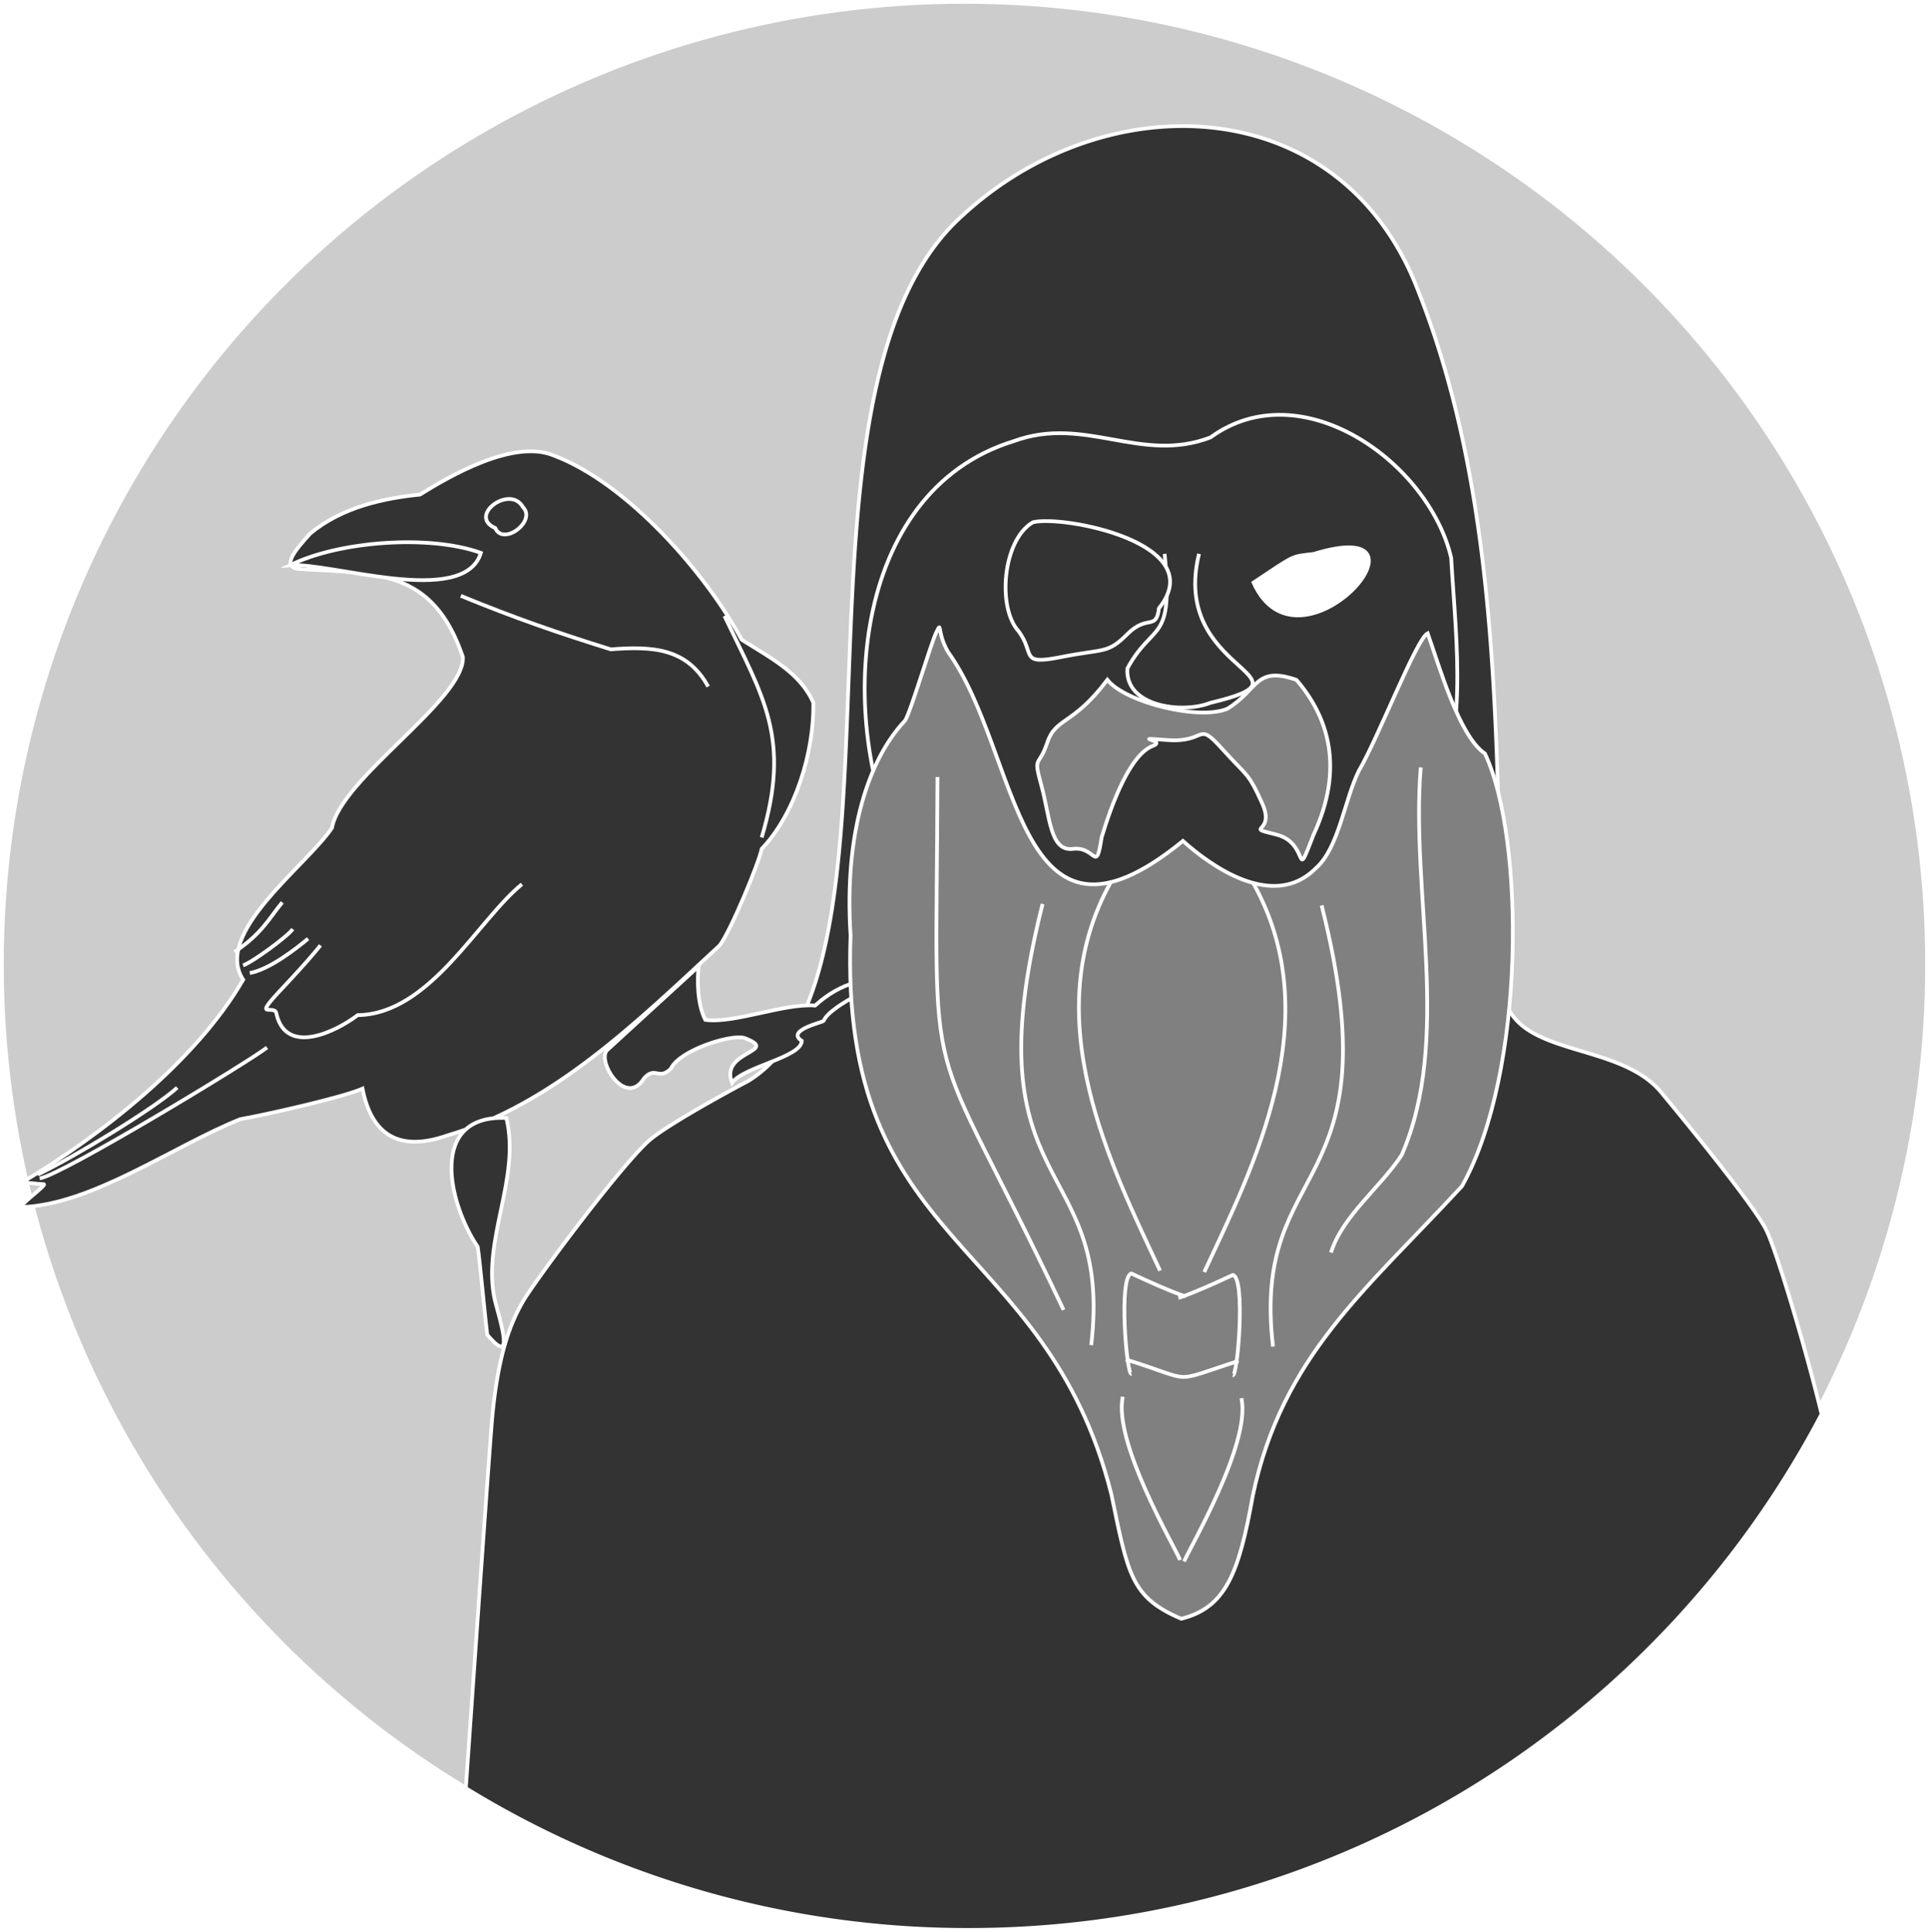 <svg xmlns="http://www.w3.org/2000/svg" viewBox="0 0 1031.45 1032.98"><circle cx="515.72" cy="515.72" r="514.72" style="fill:#ccc;stroke:#fff;stroke-miterlimit:10;stroke-width:2px"/><path d="M516.74,1031.47c198,0,370-111.85,456-275.82-9.19-37.9-24.5-88.27-29.61-98.48C935.51,641.85,887,583.64,887,583.64c-24.27-29.43-85-17-84.76-59.24-3.83-120.72.36-253.87-44.94-368.67-40.73-108-166.88-112.33-244.08-40.85C409,208.26,494,519.32,398.83,577.51c0,0-37.79,19.92-51.57,30.64s-62.81,76.59-68.94,87.32-13.79,27.57-16.85,67.4C258.59,800.22,249,938.62,247.8,955.69A512.29,512.29,0,0,0,516.74,1031.47Z" transform="translate(1.28 0.51)" style="fill:#333;stroke:#fff;stroke-miterlimit:10;stroke-width:2px"/><path d="M323.77,560.66c-6.86,4.92,9.31,31.92,19.4,15.32,6.13-6.64,7.66,1.53,14.3-5.11,4.68-9.83,32.1-18.53,39.32-16.34,19.7,7.57-13.49,6.62-6.64,24,6.13-8.75,37.14-13.62,37.28-22.46-8.72-5.64,11.05-9.82,11.74-10.73,2.95-7.85,33.22-22.51,41.36-22.46-17.68-1.36-32.23,1.81-45.95,14.3-16.47-1.33-43.34,9.8-58.73,7.65-4.38-8.38-4.35-21.75-3.57-28.6Z" transform="translate(1.28 0.51)" style="fill:#333;stroke:#fff;stroke-miterlimit:10;stroke-width:2px"/><path d="M480.53,456C445.69,385.85,453,262.37,540.79,235.39c38.07-14,67.92,12.25,105.19-2,48.63-35.41,116.79,13.39,128.68,64.34,2.68,46.12,10.21,99.91-13.28,137.87" transform="translate(1.28 0.51)" style="fill:none;stroke:#fff;stroke-miterlimit:10;stroke-width:2px"/><path d="M792.73,402.45c-13.89-9.33-24.62-47.44-30.64-64.35-5.89,2.81-26.59,56.27-36.77,73.53-7.66,15.33-10.72,41.37-23,52.09-23,23.36-57.26-2.1-71.08-14.55-90.19,73.73-86.43-46.8-125.63-101.11-6.12-10.72-3.06-16.85-6.12-10.72s-13.79,42.89-16.85,47.49c-19.36,20.44-32.7,59.73-29.11,114.89-6.31,169,104.24,159.43,139.42,298.72,9,43.44,10.66,55.22,37.38,66.65,23.74-5.93,30.83-24.14,38.29-65.88,15.75-74.73,60.8-110.18,111.84-165.44C814.6,572.76,814.1,447.75,792.73,402.45Z" transform="translate(1.28 0.51)" style="fill:gray;stroke:#fff;stroke-miterlimit:10;stroke-width:2px"/><path d="M10.74,631.64c41.79-24.95,92.91-64.75,118-108.26-16.27-25,33.81-60.75,47.49-81.19,4.7-26.6,71.18-68.61,70-91.4-16.1-47.4-46.49-44.5-86.82-47-11-.52-3-10,5.1-18.9,17.14-14.46,40.18-19.06,58.73-20.93,15.56-9.64,49.92-29.82,71.49-20.93,39.94,15,82,63.9,100.59,98.55,15.22,9.64,31.27,17.62,38.3,33.7C434,402,423.89,434.63,406,453.42c-1.52,7.67-16.84,44.43-22.46,51.58C339.69,545.6,294.6,590,238,606.62c-26.79,9.39-40.82-1.23-45.44-25-10.83,4.78-52.47,14.08-65.37,16.34-35.56,14.18-79.23,45.82-116.94,47-1-1.53,14.3-12.25,11.75-12.25S10.74,631.64,10.74,631.64Z" transform="translate(1.28 0.51)" style="fill:#333;stroke:#fff;stroke-miterlimit:10;stroke-width:2px"/><path d="M269.47,597.3c7.89,32.14-13.35,65.61-6.14,97.53,2.64,10.39,11.18,36.6-4.08,18.39-.51-3.07-4.08-40.86-5.1-47C238.24,642.6,227.68,595.39,269.47,597.3Z" transform="translate(1.28 0.51)" style="fill:#333;stroke:#fff;stroke-miterlimit:10;stroke-width:2px"/><path d="M18.91,627.55c19.06-9.13,62-35.08,74.56-46.46" transform="translate(1.28 0.51)" style="fill:#333;stroke:#fff;stroke-miterlimit:10;stroke-width:2px"/><path d="M19.94,629.6c11.39-1.47,113.89-63.57,121.53-70" transform="translate(1.28 0.51)" style="fill:#333;stroke:#fff;stroke-miterlimit:10;stroke-width:2px"/><path d="M124.11,508.57c14.84-10,18.49-18,25.53-26.55" transform="translate(1.28 0.51)" style="fill:#333;stroke:#fff;stroke-miterlimit:10;stroke-width:2px"/><path d="M128.7,515.72c5.12-1.8,23.64-15.37,26.56-19.4" transform="translate(1.28 0.51)" style="fill:#333;stroke:#fff;stroke-miterlimit:10;stroke-width:2px"/><path d="M132.28,519.81c10.5-1.87,25.06-13.22,31.15-18.38" transform="translate(1.28 0.51)" style="fill:#333;stroke:#fff;stroke-miterlimit:10;stroke-width:2px"/><path d="M277.81,472.32c-23.51,19-49.23,69.49-87.83,70-11.68,8.86-38.07,21.79-43.41-.52-.51-6.12-13.78,4.09,2.56-13.27S170.06,505,170.06,505" transform="translate(1.28 0.51)" style="fill:#333;stroke:#fff;stroke-miterlimit:10;stroke-width:2px"/><path d="M153.72,301.77c26.14-13,74.62-16.56,102.13-6.64C246.87,324.6,175.23,300,153.72,301.77Z" transform="translate(1.28 0.51)" style="fill:#333;stroke:#fff;stroke-miterlimit:10;stroke-width:2px"/><path d="M263.51,281.85c-14.87-6.49,7.93-23.44,14.81-11.23C285.78,278.1,267.81,291.68,263.51,281.85Z" transform="translate(1.28 0.51)" style="fill:#333;stroke:#fff;stroke-miterlimit:10;stroke-width:2px"/><path d="M406,447.3c15.82-53.05,1.07-74.47-19.92-118.47" transform="translate(1.28 0.51)" style="fill:#333;stroke:#fff;stroke-miterlimit:10;stroke-width:2px"/><path d="M245.13,318.11c28.68,11.78,52.29,19.95,80.17,28.6,22.12-1.67,40.7-.87,52.08,19.91" transform="translate(1.28 0.51)" style="fill:#333;stroke:#fff;stroke-miterlimit:10;stroke-width:2px"/><path d="M593,470.62c-41.06,72.88.16,152.79,26,208.34" transform="translate(1.28 0.51)" style="fill:none;stroke:#fff;stroke-miterlimit:10;stroke-width:2px"/><path d="M556.19,482.87c-39.72,157.23,38.06,133.72,26,235.92" transform="translate(1.28 0.51)" style="fill:none;stroke:#fff;stroke-miterlimit:10;stroke-width:2px"/><path d="M632.79,692.74s-6.13-1.53-29.11-12.25c-6.95,1.41-2.57,54.37,0,53.62" transform="translate(1.28 0.51)" style="fill:none;stroke:#fff;stroke-miterlimit:10;stroke-width:2px"/><path d="M599.09,746.36c-5.32,24.23,28.13,80.9,30.63,87.32" transform="translate(1.28 0.51)" style="fill:none;stroke:#fff;stroke-miterlimit:10;stroke-width:2px"/><path d="M621.47,295.64c4.78,48.65-6,35.72-19.92,61.27-1.41,20.41,29.28,24.38,44.43,18.39,60.6-14.44-21.9-15.51-6.13-79.66" transform="translate(1.28 0.51)" style="fill:none;stroke:#fff;stroke-miterlimit:10;stroke-width:2px"/><path d="M590.83,363c-18.38,24.51-27.57,19.92-32.17,33.7s-7.66,6.13-3.06,23,4.59,35.24,16.85,33.71,12.25,13.78,15.32-6.13c5.08-16.84,15-44.51,27.57-49,7.66-3.06-13.79-4.59,7.66-3.06s15.32-10.72,29.11,4.6,13.78,12.25,21.44,29.1-10.72,12.26,7.66,16.86,9.19,27.57,19.92,0c16.43-35.35,8.06-62.74-9.19-82.73-22.16-7.65-20.26,5.2-36.77,15.32C640.71,385,600.4,375.21,590.83,363Z" transform="translate(1.28 0.51)" style="fill:gray;stroke:#fff;stroke-miterlimit:10;stroke-width:2px"/><path d="M668.64,471.38c41.06,72.89-.16,152.79-26,208.34" transform="translate(1.28 0.51)" style="fill:none;stroke:#fff;stroke-miterlimit:10;stroke-width:2px"/><path d="M705.41,483.64c39.72,157.23-38.06,133.72-26,235.91" transform="translate(1.28 0.51)" style="fill:none;stroke:#fff;stroke-miterlimit:10;stroke-width:2px"/><path d="M628.81,693.51s6.13-1.53,29.11-12.25c7,1.41,2.57,54.37,0,53.61" transform="translate(1.28 0.51)" style="fill:none;stroke:#fff;stroke-miterlimit:10;stroke-width:2px"/><path d="M662.51,747.13c5.31,24.23-28.13,80.89-30.63,87.32" transform="translate(1.28 0.51)" style="fill:none;stroke:#fff;stroke-miterlimit:10;stroke-width:2px"/><path d="M551,278.79c-16.18,9.34-19.16,45.68-7.66,58.21,9.19,12.26,0,18.38,23,13.79s24.51-1.53,35.23-12.26,15.32-1.53,16.85-13.79C646.57,289.78,566.43,274.68,551,278.79Z" transform="translate(1.28 0.51)" style="fill:#333;stroke:#fff;stroke-miterlimit:10;stroke-width:2px"/><path d="M669,311c23-15.32,19.91-13.79,32.17-15.32C773.39,273.5,693.33,365.58,669,311Z" transform="translate(1.28 0.51)" style="fill:#fff;stroke:#fff;stroke-miterlimit:10;stroke-width:2px"/><path d="M661,727.21c-37.81,12.16-22.33,10.86-60.36-.76" transform="translate(1.28 0.51)" style="fill:none;stroke:#fff;stroke-miterlimit:10;stroke-width:2px"/><path d="M500,415c-.63,183.7-8.94,123.64,67.41,284.93" transform="translate(1.28 0.51)" style="fill:none;stroke:#fff;stroke-miterlimit:10;stroke-width:2px"/><path d="M758.4,409.85c-5.5,67.16,16.78,145.67-10.21,207.32-11.62,17.55-31.53,32.38-37.79,52.09" transform="translate(1.28 0.51)" style="fill:none;stroke:#fff;stroke-miterlimit:10;stroke-width:2px"/></svg>